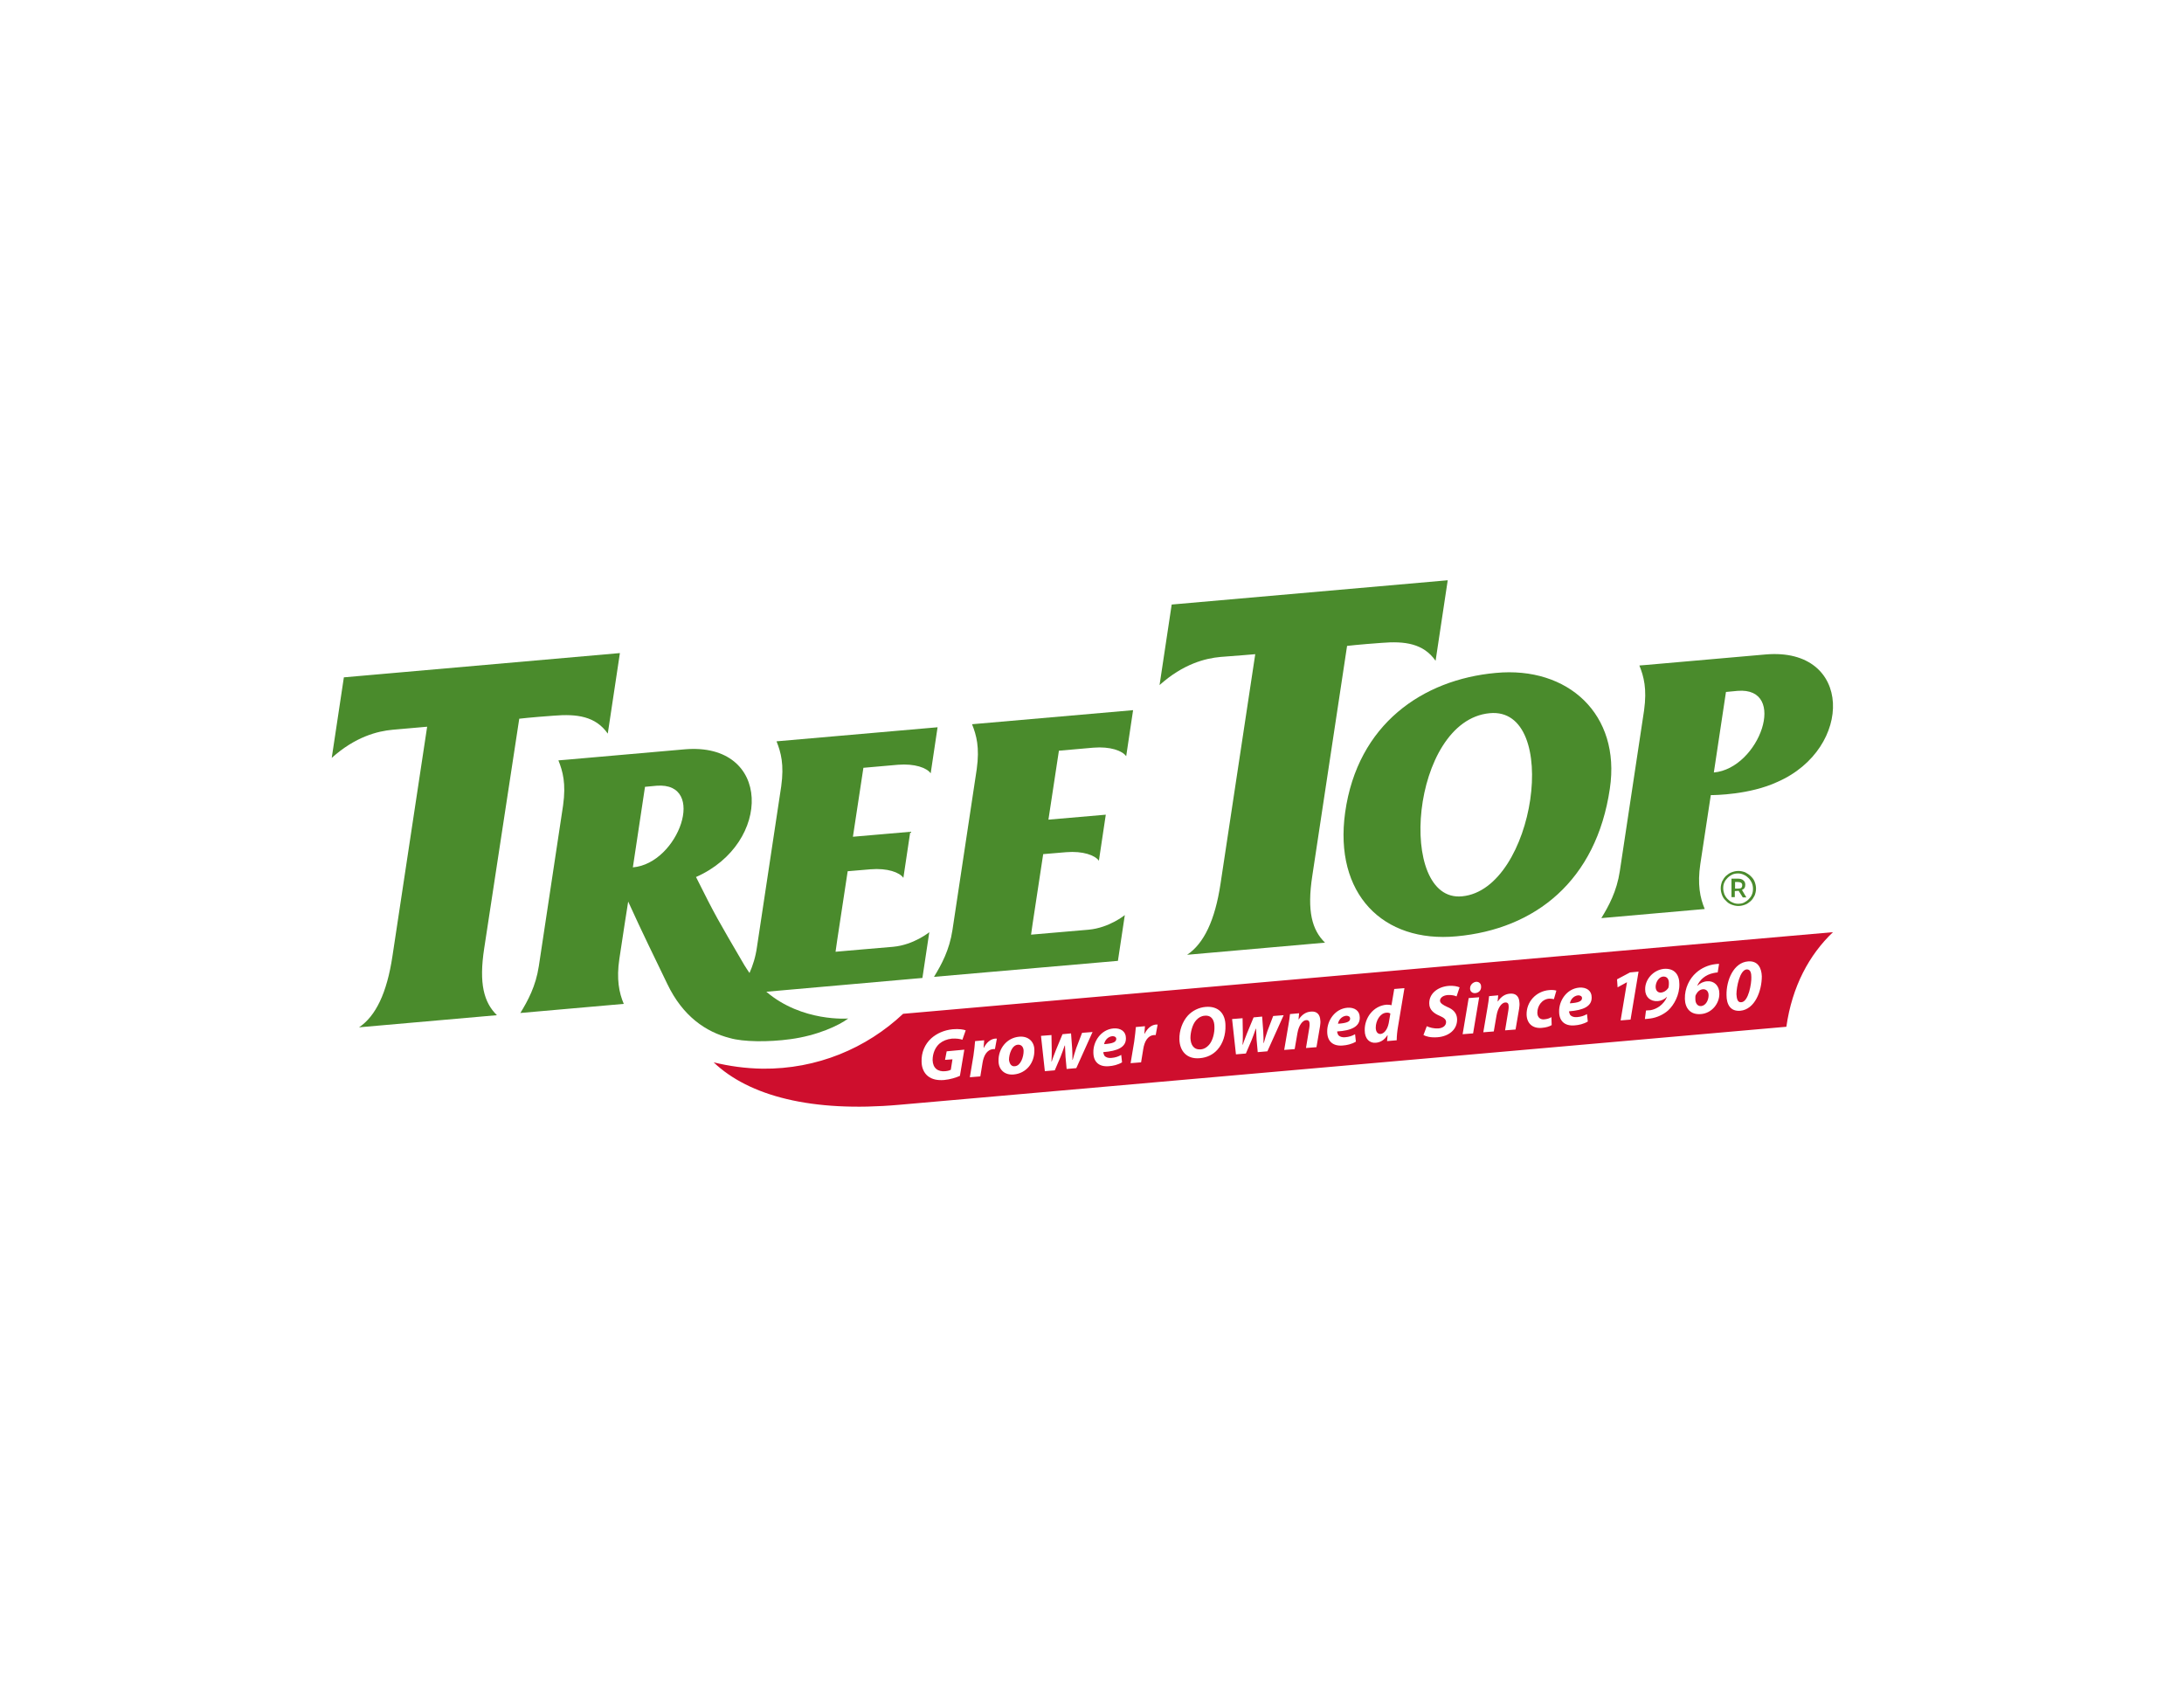 <svg version="1.1" id="Layer_1" xmlns="http://www.w3.org/2000/svg" x="0" y="0" width="792" height="612" style="enable-background:new 0 0 792 612" xml:space="preserve"><style>.st0{fill:#4a8b2c}.st1{fill:#f1e4b2}.st2{fill:#ce0e2d}</style><path class="st0" d="M345.4 337.2c-1.1 7.3-4 12.6-6.7 17l66.7-5.8 2.5-16.6s-5.6 4.6-13.1 5.3c-5.4.5-15.5 1.3-20.9 1.8l.6-4.2 3.8-25 8.3-.7c6.1-.5 10.5 1.1 11.9 3.1l2.5-16.7-20.8 1.8 3.8-25 12.5-1.1c6.1-.5 10.5 1.1 11.9 3.1l2.5-16.7-58.4 5.1c1.6 4 2.8 8.4 1.7 16.3l-8.8 58.3zM455.2 237.2l-12.6 83.3c-2 13.2-6 21.6-12.1 25.7l50-4.4c-4.7-4.6-6.6-11.4-4.6-24.3l12.6-83.3s4.1-.5 12.5-1.1c8.4-.7 15.2.2 19.6 6.5l4.4-29.2s-98.6 8.7-100.1 8.8l-4.4 29.2c8.6-7.7 16.6-9.7 22.1-10.2 5.6-.4 12.6-1 12.6-1zM629.1 323.1l1.4-.1 1.5 2.4h1.3l-1.6-2.7c.4-.2.7-.4.9-.7.2-.3.3-.7.3-1.2 0-.7-.2-1.2-.7-1.6-.4-.4-1.1-.6-1.9-.6h-2.4v6.7h1.2v-2.2zm0-3.3h1.1c.5 0 .9.1 1.2.3.3.2.4.5.4.9s-.1.6-.3.9c-.2.2-.6.3-1.2.3h-1.1v-2.4z"/><path class="st0" d="M487.8 294.6c-4.1 29.5 13.7 47.4 40.4 44.9 28.5-2.6 50.7-20.1 55.6-53.6 4-26.9-15.2-44.4-41.4-41.9-26.4 2.4-50.1 18.5-54.6 50.6zm52.4-36c26-2.5 16.6 63.9-10 66.4-23.8 2.3-18.7-63.7 10-66.4zM188.3 260.6s4.1-.5 12.5-1.1c8.4-.7 15.2.2 19.6 6.5l4.4-29.2s-98.6 8.7-100.1 8.8l-4.4 29.2c8.6-7.7 16.6-9.7 22.1-10.2s12.5-1.1 12.5-1.1l-12.6 83.3c-2 13.2-6 21.6-12.1 25.7l50-4.4c-4.7-4.6-6.6-11.4-4.6-24.3l12.7-83.2z"/><path class="st0" d="M286.6 376.8c9.8-1.3 17.7-5 21-7.5 0 0-16.7 1.4-29.7-9.7l56.6-5L337 338s-5.6 4.6-13.1 5.3c-6.3.5-17.2 1.5-20.9 1.8l.6-4.2 3.8-25 8.3-.7c6.1-.5 10.5 1.1 11.9 3.1l2.5-16.7-20.8 1.8 3.8-25 12.5-1.1c6.1-.5 10.5 1.1 11.9 3.1l2.5-16.7-58.4 5.1c1.6 4 2.8 8.4 1.7 16.3l-8.8 58.3c-.5 3.6-1.5 6.7-2.7 9.4-.6-.9-1.3-1.9-1.9-2.9-9.8-16.8-10.3-17.5-17.5-31.9 27.7-12.2 27.5-49-4.1-46.3-30.8 2.7-43.3 3.8-43.3 3.8l-2.5.2c1.6 4 2.8 8.4 1.7 16.3l-8.8 58.3c-1.1 7.3-4 12.6-6.7 17l37.5-3.3c-1.7-4-2.7-9-1.6-16.3 1-6.9 3.2-20.8 3.2-20.8 5.4 11.9 9.4 19.9 14.2 29.9 5.6 11.7 14 17.4 22.7 19.6 4.8 1.4 13.9 1.5 21.9.4zm-57.1-62.3 4.4-29.2 4.2-.4c18.5-1.4 8 28.2-8.6 29.6zM640.3 237.3c-30.8 2.7-43.3 3.8-43.3 3.8l-2.5.2c1.6 4 2.8 8.4 1.7 16.3l-8.8 58.3c-1.1 7.3-4 12.6-6.7 17l37.5-3.3c-1.7-4-2.7-9-1.6-16.3.7-4.4 2.5-16.7 3.8-25 1.3 0 14.1-.1 24.2-4.8 27.6-12.1 27.4-48.9-4.3-46.2zm-18.8 42.8 4.4-29.2 4.2-.4c18.4-1.5 8 28.1-8.6 29.6z"/><path class="st0" d="M627.9 328c.8.3 1.6.5 2.5.5.9 0 1.7-.2 2.5-.5s1.4-.8 2-1.3c.6-.6 1-1.2 1.4-2 .3-.8.5-1.6.5-2.5 0-.9-.2-1.7-.5-2.5s-.8-1.4-1.4-2c-.6-.6-1.3-1-2-1.4-.8-.3-1.6-.5-2.5-.5s-1.7.2-2.5.5-1.4.8-2 1.3c-.6.6-1 1.2-1.4 2-.3.8-.5 1.6-.5 2.5 0 .9.2 1.7.5 2.5s.8 1.5 1.4 2c.5.6 1.2 1.1 2 1.4zm-3-5.9c0-.8.1-1.5.4-2.1.3-.7.7-1.2 1.2-1.7s1.1-.9 1.7-1.2c.7-.3 1.4-.4 2.1-.4.8 0 1.5.2 2.1.5.7.3 1.2.7 1.7 1.2s.9 1.1 1.2 1.8c.3.7.4 1.4.4 2.1 0 .7-.1 1.4-.4 2.1-.3.7-.7 1.2-1.2 1.7s-1.1.9-1.7 1.2c-.6.3-1.4.4-2.1.4-.8 0-1.5-.2-2.1-.5-.7-.3-1.2-.7-1.7-1.2s-.9-1.1-1.2-1.8c-.2-.6-.4-1.3-.4-2.1z"/><path class="st1" d="M340.8 378.4c1.2-1 2.7-1.7 4.5-1.8 1.2-.1 2.3 0 3 .2-.8-.2-1.9-.3-3.1-.2-1.7.1-3.3.8-4.4 1.8-1.5 1.3-2.5 3.5-2.5 6 0 2.2 1 3.6 2.7 4-1.7-.4-2.7-1.7-2.7-4 0-2.5.9-4.7 2.5-6zM349 377l1.1-3.3c-.2-.1-.4-.1-.7-.2.3.1.5.1.7.2L349 377zM342.4 391.7c2.2-.2 4.4-.9 5.7-1.5l1.6-9.5-1.6 9.5c-1.4.6-3.5 1.3-5.7 1.5zM360.8 380.4h-.6c-2.4.2-3.5 2.5-3.9 5l-.8 4.9-3.8.3 3.8-.3.8-4.9c.4-2.6 1.5-4.8 3.9-5h.6l.7-3.8-.7 3.8zM356.6 380c.1-.9.1-1.8.2-2.7 0 .9-.1 1.8-.2 2.7z"/><path class="st1" d="M342.9 388.4c.9-.1 1.5-.3 1.9-.5l.6-3.8-.6 3.8c-.4.3-1 .5-1.9.5-.7.1-1.3 0-1.9-.1.6.2 1.2.2 1.9.1zM334.2 385c-.1-3.3 1.2-6.3 3.5-8.4 2-1.8 4.7-3 7.8-3.3 1.7-.1 3.1 0 4 .2-.9-.2-2.3-.3-4-.2-3.1.3-5.8 1.4-7.8 3.3-2.3 2.1-3.6 5.1-3.5 8.4 0 2.3.9 4.2 2.3 5.3.7.6 1.6 1 2.6 1.2-1-.2-1.9-.6-2.6-1.2-1.5-1.1-2.3-3-2.3-5.3z"/><path class="st1" d="m349.7 380.7-6.4.6-.6 3.1.6-3.1zM349 377c-.2-.1-.4-.1-.7-.2.2 0 .5.1.7.2zM353.6 377.6l3.3-.3-3.3.3c-.1 1.1-.2 3.3-.6 5.3l-1.3 7.8 1.3-7.8c.3-2 .4-4.1.6-5.3zM356.7 380c.9-1.8 2.3-3.1 4-3.3h.7-.7c-1.7.2-3.1 1.5-4 3.3-.1 0-.1 0 0 0z"/><g><path class="st2" d="M500.7 374.9c1.1-.1 2.4-1.4 2.9-3.9l.6-3.5c-.3-.2-.9-.4-1.5-.3-2.3.2-3.8 3-3.8 5.4 0 1.5.7 2.4 1.8 2.3zM489.6 369.3c0-.6-.5-1-1.4-1-1.8.2-2.8 1.7-3 2.9 3-.2 4.5-.7 4.4-1.9zM605.1 357.8c.1-.4.1-.9.1-1.4 0-1.4-.7-2.4-2.1-2.3-1.5.1-2.7 2-2.7 3.7 0 1.4.8 2.2 2 2.1 1-.1 1.8-.7 2.3-1.3.2-.2.4-.5.4-.8zM616.9 364.8c1.8-.2 2.7-2.3 2.7-3.9 0-1.5-.9-2.3-2.1-2.2-1 .1-1.9.8-2.4 1.8-.2.3-.3.6-.3.9v.9c0 1.5.8 2.6 2.1 2.5zM573.7 361.9c0-.6-.5-1-1.4-1-1.8.2-2.8 1.7-3 2.9 3-.2 4.4-.7 4.4-1.9zM631.5 363.4c2.6-.2 3.7-6.9 3.6-9.1 0-1.2-.2-2.9-1.7-2.8-2.5.2-3.7 6.5-3.7 9 .1 1.4.3 3.1 1.8 2.9zM435.5 380.5c1.1-.1 2.1-.7 2.9-1.6 1.4-1.5 2.1-4.5 2-6.6 0-2.2-.9-4.3-3.6-4-1.2.1-2.2.7-3 1.6-1.4 1.5-2.1 4.4-2.1 6.5.1 2.5 1.2 4.3 3.8 4.1zM368.1 386.6c2-.2 3.1-3.3 3.1-5.5 0-1.2-.6-2.4-2.1-2.3-2.2.2-3.2 3.5-3.2 5.5.2 1.5.9 2.5 2.2 2.3zM404.8 376.7c0-.6-.5-1-1.4-1-1.8.2-2.8 1.7-3 2.9 3-.2 4.4-.7 4.4-1.9z"/><path class="st2" d="m664.7 338-337.2 29.6c-13.3 12.5-31.2 20.1-51 19.9-6.1-.1-12-.9-17.7-2.3 12.8 12.2 35.6 18.2 67.2 15.4l321.8-28.3c2.1-14.7 8.3-26.1 16.9-34.3zm-321.8 50.4c.9-.1 1.5-.3 1.9-.5l.6-3.8-2.7.2.6-3.1 6.4-.6-1.6 9.5c-1.3.6-3.5 1.3-5.7 1.5-2.4.2-4.4-.2-5.9-1.4-1.4-1.1-2.3-3-2.3-5.3-.1-3.3 1.2-6.3 3.5-8.4 2-1.8 4.7-3 7.8-3.3 2.3-.2 4 .1 4.7.4L349 377c-.8-.3-2.2-.5-3.8-.4-1.8.2-3.3.8-4.5 1.8-1.5 1.3-2.5 3.5-2.5 6 .1 2.9 1.9 4.3 4.7 4zm17.9-8h-.6c-2.4.2-3.5 2.5-3.9 5l-.8 4.9-3.8.3 1.3-7.8c.3-2 .5-4.2.6-5.3l3.3-.3c-.1.9-.1 1.7-.2 2.7h.1c.9-1.8 2.3-3.1 4-3.3h.7l-.7 3.8zm6.8 9.2c-3.2.3-5.5-1.7-5.5-4.9-.1-4.5 3-8.4 7.5-8.8 3.4-.3 5.5 1.9 5.5 4.8.1 4.8-3 8.5-7.5 8.9zm22.7-2.3-3.5.3-.4-4.4c-.1-1.4-.1-2.6-.2-4.1h-.1c-.7 1.9-1 2.9-1.5 4.1l-2.1 4.9-3.6.3-1.4-12.8 3.8-.3.1 5.5c0 1.5 0 2.7-.1 4.1h.1c.4-1.4 1-2.7 1.5-4.1l2.4-5.8 3.1-.3.4 5.4c.1 1.5.1 2.8.1 4.2h.1c.4-1.5.8-2.8 1.3-4.3l2.1-5.5 3.8-.3-5.9 13.1zm9.8-5.8c0 .4.2.9.4 1.3.5.6 1.4.9 2.5.8 1.4-.1 2.6-.5 3.6-1.1l.3 2.7c-1.5.9-3.3 1.3-4.8 1.4-3.6.3-5.6-1.6-5.6-5-.1-3.9 2.7-8.3 7.3-8.7 2.6-.2 4.5 1.1 4.5 3.5.1 3.3-3 4.7-8.2 5.1zm19-6.2h-.6c-2.4.2-3.5 2.5-3.9 5l-.8 4.9-3.8.3 1.3-7.8c.3-2 .5-4.2.6-5.3l3.3-.3c-.1.9-.1 1.7-.2 2.7h.1c.9-1.8 2.3-3.1 4-3.3h.7l-.7 3.8zm22.4 5.3c-1.6 1.8-3.8 2.9-6.5 3.1-4.6.4-7.2-2.6-7.3-6.8-.1-3.2 1.1-6.5 3.1-8.7 1.6-1.7 3.9-2.9 6.4-3.1 4.7-.4 7.2 2.5 7.2 6.8.1 3.2-.9 6.5-2.9 8.7zm18.1.6-3.5.3-.4-4.4c-.1-1.4-.1-2.6-.2-4.1h-.1c-.7 1.9-1 2.9-1.5 4.1l-2.1 4.9-3.6.3-1.4-12.8 3.8-.3.1 5.5c0 1.5 0 2.7-.1 4.1h.1c.4-1.4 1-2.7 1.5-4.1l2.4-5.8 3.1-.3.4 5.4c.1 1.5.1 2.8.1 4.2h.1c.4-1.5.8-2.8 1.3-4.3l2.1-5.5 3.8-.3-5.9 13.1zm19.1-9.1-1.3 7.6-3.8.3 1.2-7.3c.1-.5.1-1 .1-1.4 0-.9-.3-1.5-1.3-1.4-1.2.1-2.6 1.8-3.1 4.7l-1 5.8-3.8.3 1.5-8.8c.3-1.7.5-3.1.6-4.2l3.3-.3-.2 2.2h.1c1.2-1.8 2.7-2.7 4.4-2.8 2.1-.2 3.3 1 3.4 3.2.1.5 0 1.4-.1 2.1zm6.2 1.9c0 .4.2.9.4 1.3.5.6 1.4.9 2.5.8 1.4-.1 2.6-.5 3.6-1.1l.3 2.7c-1.5.9-3.3 1.3-4.8 1.4-3.6.3-5.6-1.6-5.6-5-.1-3.9 2.7-8.3 7.3-8.7 2.6-.2 4.5 1.1 4.5 3.5.1 3.3-3 4.8-8.2 5.1zm22.1-1.9c-.3 1.7-.5 3.5-.5 5.1l-3.5.3.2-2.1h-.1c-1.1 1.8-2.7 2.6-4.2 2.7-2.2.2-4-1.4-4-4.5-.1-4.5 3.1-8.9 7.9-9.3.5 0 1.2 0 1.8.2l1-5.9 3.7-.3-2.3 13.8zm17.8-7c2.2.9 3.5 2.2 3.6 4.4.1 4-3.2 6.3-7.1 6.6-2.5.2-4.2-.3-5.1-.8l1.2-3.2c1.1.5 2.6.9 4.2.8 1.5-.1 2.8-.9 2.8-2.3 0-1-.8-1.6-2.4-2.3-1.9-.8-3.7-2.1-3.7-4.4-.1-3.6 3-6 6.8-6.4 2.1-.2 3.4.2 4.2.5l-1.1 3.3c-.6-.3-1.8-.6-3.3-.5-1.8.2-2.7 1.1-2.7 2.1.1.9 1.1 1.5 2.6 2.2zm9.4 9.6-3.8.3 2.2-13.1 3.8-.3-2.2 13.1zm.8-14.6c-1.1.1-1.9-.6-1.9-1.7 0-1.3 1-2.2 2.1-2.4 1.1-.1 1.9.6 1.9 1.7.1 1.4-.9 2.3-2.1 2.4zm15.9 5.6-1.3 7.6-3.8.3 1.2-7.3c.1-.5.1-1 .1-1.4 0-.9-.3-1.5-1.3-1.4-1.2.1-2.6 1.8-3.1 4.7l-1 5.8-3.8.3 1.5-8.8c.3-1.7.5-3.1.6-4.3l3.3-.3-.2 2.2h.1c1.2-1.8 2.7-2.7 4.4-2.8 2.1-.2 3.3 1 3.4 3.2.1.6 0 1.6-.1 2.2zm12.6-3.4c-.4-.1-1-.2-1.7-.2-2.7.2-4.3 2.7-4.3 5.1 0 1.8 1.2 2.6 2.6 2.4 1.1-.1 1.9-.4 2.5-.8l.1 2.9c-.8.5-2.1.9-3.6 1-3.2.3-5.4-1.5-5.5-4.8-.1-4.6 3.4-8.5 8.2-8.9 1.1-.1 2 0 2.6.2l-.9 3.1zm5.5 4.4c0 .4.2.9.4 1.3.5.6 1.4.9 2.5.8 1.4-.1 2.6-.5 3.6-1.1l.3 2.7c-1.5.9-3.3 1.3-4.8 1.4-3.6.3-5.6-1.6-5.6-5-.1-3.9 2.7-8.3 7.3-8.7 2.6-.2 4.5 1.1 4.5 3.5.1 3.3-3 4.7-8.2 5.1zm22.3 3-3.6.3 2.3-13.8h-.1l-3.3 1.8-.2-2.9 4.7-2.5 3.1-.3-2.9 17.4zm13.6-3.3c-1.7 1.5-4.1 2.6-6.4 2.9-1 .1-1.5.2-2 .2l.4-3.1c.4 0 .9-.1 1.6-.1 1.2-.2 2.3-.7 3.3-1.4 1.2-.9 2.2-2.1 2.7-3.4h-.1c-.8.9-2.1 1.4-3.2 1.5-2.7.2-4.6-1.5-4.6-4.2-.1-3.7 3-7.1 6.8-7.5 3.8-.3 5.6 2.1 5.6 5.5.1 3.9-1.9 7.6-4.1 9.6zm11.9 1.3c-3.8.3-5.7-2.1-5.8-5.5-.1-3.9 1.7-7.4 4.1-9.5 1.9-1.7 4.4-2.8 6.9-3.1.7-.1 1-.1 1.4-.1l-.5 3.1c-.4 0-.8.1-1.4.2-3.1.6-5.1 2.5-6 4.6h.1c.9-.9 2.1-1.5 3.5-1.6 2.5-.2 4.4 1.6 4.4 4.4.1 3.6-2.7 7.2-6.7 7.5zm14.3-1.2c-3.6.3-5-2.3-5-5.7-.1-5.4 2.6-11.8 7.8-12.2 3.6-.3 4.9 2.4 5 5.4 0 5.3-2.5 12-7.8 12.5z"/></g></svg>